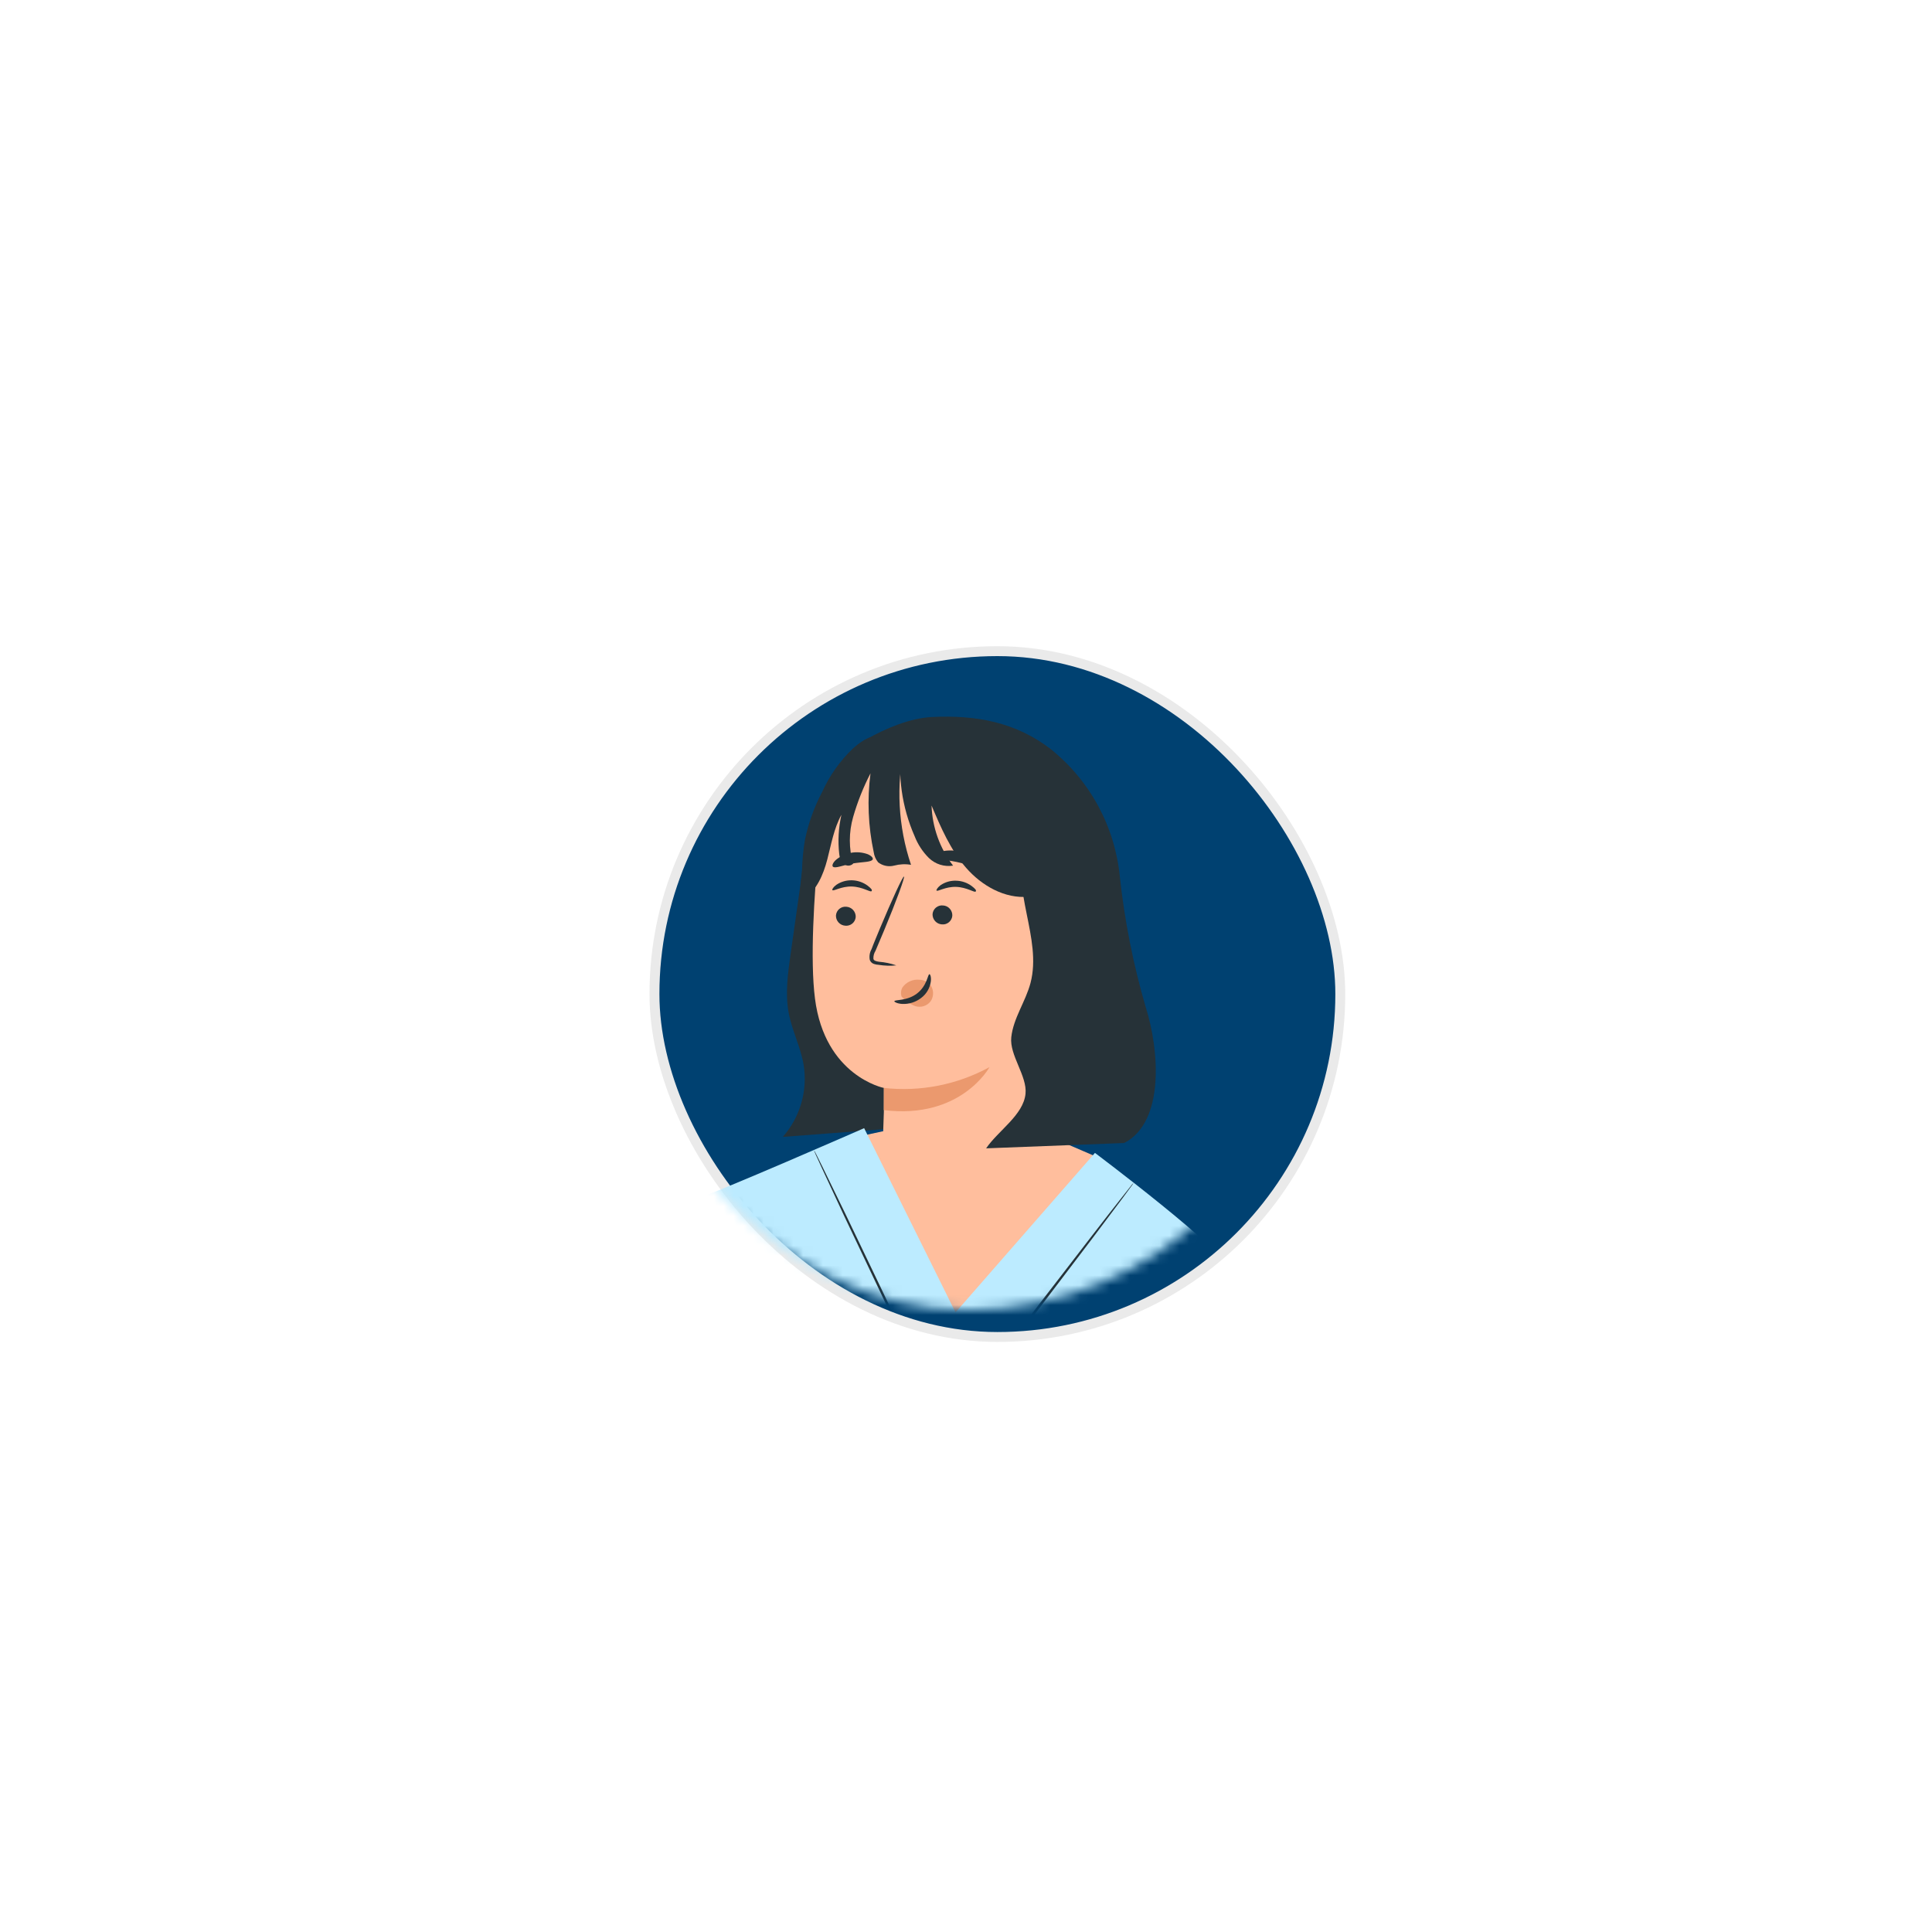 <svg width="195" height="195" viewBox="0 0 195 195" fill="none" xmlns="http://www.w3.org/2000/svg">
<g filter="url(#filter0_d)">
<g filter="url(#filter1_d)">
<rect x="61" y="28" width="70" height="70" rx="35" fill="#004171"/>
<rect x="61.389" y="28.389" width="69.222" height="69.222" rx="34.611" stroke="#EAEAEA" strokeWidth="0.778"/>
</g>
<mask id="mask0" mask-type="alpha" maskUnits="userSpaceOnUse" x="61" y="28" width="70" height="70">
<rect x="61" y="28" width="70" height="70" rx="35" fill="#004171"/>
</mask>
<g mask="url(#mask0)">
<path d="M84.329 80.657L88.976 79.651L105.587 81.017L109.12 82.538L93.97 100.28L84.329 80.657Z" fill="#FFBE9D"/>
<path d="M94.575 79.227C93.656 69.075 92.736 58.923 91.814 48.772L79.838 50.807L78.239 62.083C77.964 64.047 77.682 66.053 78.047 68.005C78.383 69.802 79.245 71.436 79.55 73.221C79.764 74.518 79.687 75.846 79.324 77.109C78.962 78.373 78.323 79.54 77.455 80.526L94.575 79.227Z" fill="#263238"/>
<path d="M111.472 54.268C111.226 51.767 110.484 49.34 109.288 47.129C108.092 44.918 106.467 42.968 104.508 41.394C100.963 38.663 96.951 37.927 92.49 38.148C90.292 38.262 87.813 39.298 85.903 40.394C83.292 41.885 82.19 44.909 80.993 47.681C78.502 53.19 78.879 60.616 80.615 62.652L111.957 81.119C115.999 78.975 115.466 71.789 114.083 67.43C112.827 63.128 111.954 58.724 111.472 54.268Z" fill="#263238"/>
<path d="M103.934 45.543L89.472 41.405C84.82 40.765 81.532 46.417 81.089 51.094C80.598 56.286 80.203 62.651 80.7 66.555C81.694 74.4 87.652 75.585 87.652 75.585C87.652 75.585 87.652 75.699 87.652 78.023L87.538 81.4C89.335 87.783 101.676 86.729 102.994 82.22L106.311 48.406C106.346 47.717 106.121 47.041 105.68 46.511C105.24 45.981 104.617 45.635 103.934 45.543Z" fill="#FFBE9D"/>
<path d="M82.819 58.167C82.808 58.428 82.899 58.684 83.074 58.878C83.248 59.073 83.492 59.192 83.754 59.209C83.88 59.223 84.009 59.211 84.131 59.175C84.254 59.139 84.367 59.078 84.466 58.998C84.565 58.917 84.646 58.817 84.706 58.704C84.766 58.591 84.802 58.468 84.813 58.34C84.823 58.08 84.731 57.825 84.557 57.63C84.383 57.436 84.14 57.317 83.879 57.298C83.752 57.284 83.624 57.294 83.501 57.33C83.378 57.366 83.264 57.426 83.165 57.508C83.066 57.589 82.984 57.689 82.925 57.802C82.866 57.915 82.83 58.039 82.819 58.167Z" fill="#263238"/>
<path d="M82.46 55.621C82.58 55.753 83.358 55.22 84.436 55.256C85.514 55.292 86.287 55.855 86.406 55.729C86.526 55.603 86.346 55.43 86.011 55.166C85.554 54.828 85.004 54.64 84.436 54.627C83.876 54.61 83.325 54.769 82.861 55.082C82.526 55.328 82.406 55.561 82.46 55.621Z" fill="#263238"/>
<path d="M92.568 58.035C92.558 58.296 92.65 58.551 92.824 58.745C92.999 58.94 93.242 59.059 93.502 59.077C93.629 59.091 93.757 59.08 93.88 59.044C94.002 59.007 94.116 58.947 94.215 58.866C94.314 58.785 94.395 58.685 94.455 58.572C94.514 58.46 94.551 58.336 94.562 58.209C94.575 57.947 94.484 57.691 94.309 57.496C94.135 57.301 93.89 57.182 93.628 57.167C93.501 57.153 93.373 57.164 93.25 57.201C93.128 57.237 93.014 57.297 92.915 57.378C92.817 57.459 92.735 57.559 92.675 57.672C92.616 57.785 92.579 57.908 92.568 58.035Z" fill="#263238"/>
<path d="M92.97 55.663C93.09 55.795 93.868 55.256 94.946 55.292C96.024 55.328 96.796 55.891 96.916 55.765C97.036 55.639 96.856 55.471 96.521 55.208C96.064 54.869 95.514 54.681 94.946 54.669C94.386 54.647 93.834 54.807 93.371 55.124C93.054 55.37 92.934 55.597 92.97 55.663Z" fill="#263238"/>
<path d="M88.91 63.215C88.347 63.02 87.761 62.897 87.167 62.849C86.898 62.807 86.634 62.748 86.599 62.556C86.584 62.271 86.657 61.989 86.808 61.748L87.682 59.676C88.91 56.73 89.802 54.286 89.682 54.25C89.563 54.215 88.485 56.556 87.251 59.502C86.958 60.233 86.652 60.921 86.407 61.586C86.222 61.913 86.161 62.295 86.233 62.664C86.269 62.762 86.326 62.851 86.402 62.922C86.478 62.994 86.57 63.047 86.67 63.077C86.822 63.125 86.979 63.153 87.137 63.161C87.723 63.256 88.319 63.274 88.91 63.215Z" fill="#263238"/>
<path d="M87.658 75.586C91.342 75.996 95.064 75.262 98.317 73.484C98.317 73.484 95.442 78.79 87.646 77.82L87.658 75.586Z" fill="#EB996E"/>
<path d="M92.448 65.352C92.323 65.146 92.147 64.975 91.938 64.855C91.728 64.734 91.492 64.669 91.251 64.664C90.918 64.628 90.582 64.683 90.277 64.822C89.973 64.961 89.712 65.18 89.52 65.454C89.383 65.709 89.347 66.006 89.418 66.287C89.478 66.43 89.418 66.358 89.538 66.46C89.9 66.852 90.349 67.152 90.85 67.334C91.123 67.416 91.415 67.413 91.687 67.326C91.958 67.238 92.197 67.07 92.371 66.843C92.52 66.626 92.606 66.372 92.619 66.109C92.633 65.846 92.574 65.584 92.448 65.352Z" fill="#EB996E"/>
<path d="M92.251 64.106C92.078 64.106 92.03 65.262 91 66.053C89.97 66.843 88.73 66.651 88.712 66.837C88.712 66.909 88.982 67.071 89.509 67.107C90.194 67.138 90.869 66.926 91.413 66.508C91.942 66.113 92.292 65.525 92.389 64.873C92.455 64.4 92.335 64.1 92.251 64.106Z" fill="#263238"/>
<path d="M92.611 52.257C92.689 52.556 93.778 52.514 95.006 52.778C96.234 53.041 97.24 53.478 97.431 53.233C97.515 53.113 97.365 52.82 96.976 52.502C96.463 52.101 95.862 51.828 95.222 51.706C94.584 51.572 93.923 51.59 93.293 51.76C92.832 51.904 92.575 52.113 92.611 52.257Z" fill="#263238"/>
<path d="M82.513 53.256C82.759 53.466 83.543 53.089 84.525 52.927C85.507 52.765 86.376 52.807 86.525 52.526C86.591 52.388 86.424 52.166 86.022 51.993C85.479 51.797 84.893 51.749 84.324 51.854C83.756 51.959 83.226 52.214 82.789 52.592C82.483 52.885 82.406 53.149 82.513 53.256Z" fill="#263238"/>
<path d="M89.454 40.861C89.02 44.023 89.469 47.244 90.754 50.166C91.075 50.995 91.567 51.748 92.197 52.376C92.517 52.685 92.904 52.916 93.328 53.05C93.752 53.184 94.201 53.218 94.64 53.148C93.303 51.401 92.543 49.281 92.467 47.082C93.407 49.298 94.371 51.55 95.952 53.364C97.532 55.178 99.862 56.508 102.257 56.286L102.089 54.675C102.383 55.855 103.054 56.906 104 57.669C104.479 58.034 105.063 58.237 105.666 58.249C106.268 58.261 106.859 58.081 107.353 57.735C106.533 53.825 108.91 49.573 107.395 45.879C106.347 43.322 103.682 41.795 101.042 40.969C97.304 39.81 93.326 39.666 89.514 40.549" fill="#263238"/>
<path d="M89.778 40.927L89.742 41.094C89.772 41.047 89.778 40.987 89.778 40.927Z" fill="#263238"/>
<path d="M89.742 41.094L89.269 40.903C87.79 40.142 86.826 39.286 84.538 41.316C83.218 42.58 82.155 44.086 81.406 45.753C80.613 47.262 80.035 48.875 79.688 50.544C79.352 52.522 79.303 54.539 79.544 56.532C80.867 55.652 81.538 54.077 81.939 52.544C82.34 51.011 82.604 49.406 83.37 48.017C83.076 49.315 83.001 50.652 83.149 51.975C83.178 52.34 83.33 52.684 83.58 52.951C83.71 53.078 83.884 53.148 84.065 53.148C84.246 53.148 84.42 53.078 84.55 52.951C84.11 51.415 84.11 49.786 84.55 48.25C84.988 46.723 85.576 45.243 86.305 43.831C85.959 46.479 86.069 49.166 86.628 51.777C86.678 52.158 86.833 52.517 87.077 52.813C87.304 52.989 87.569 53.11 87.85 53.167C88.131 53.224 88.422 53.216 88.7 53.143C89.252 52.995 89.831 52.968 90.394 53.065C89.097 49.207 88.871 45.07 89.742 41.094Z" fill="#263238"/>
<path d="M101.951 76.179C102.137 74.382 100.316 72.287 100.514 70.466C100.724 68.538 101.957 66.873 102.454 64.999C103.652 60.454 100.388 55.502 101.921 51.047L107.939 51.873L111.927 81.143L97.975 81.682C99.209 79.874 101.73 78.329 101.951 76.179Z" fill="#263238"/>
<path d="M50.646 111.227C50.646 111.227 67.532 86.999 68.94 86.675C70.347 86.352 85.664 79.645 85.664 79.645L94.886 98.245L108.958 82.142C108.958 82.142 122.09 91.993 122.868 94.185C123.647 96.376 112.862 127.79 112.862 127.79C112.862 127.79 117.713 135.293 118.647 143.736C119.581 152.179 117.713 168.126 117.713 168.126L64.419 167.635C64.419 167.635 63.856 144.083 67.904 131.808C70.089 125.191 72.514 117.317 72.514 117.317L71.263 112.784L62.508 122.634L50.646 111.227Z" fill="#BCEBFF"/>
<path d="M122.868 94.185L131 124.826L114.533 130.79L112.862 127.796L122.868 94.185Z" fill="#BCEBFF"/>
<path d="M71.281 112.79C71.202 112.483 71.145 112.171 71.114 111.856C71.018 111.257 70.904 110.377 70.784 109.293C70.551 107.125 70.311 104.113 70.287 100.778C70.266 97.931 70.413 95.086 70.73 92.257C70.856 91.167 70.97 90.293 71.078 89.694C71.113 89.378 71.173 89.066 71.257 88.76C71.266 89.076 71.244 89.393 71.192 89.706C71.126 90.305 71.042 91.191 70.946 92.275C70.754 94.448 70.569 97.448 70.593 100.772C70.617 104.095 70.82 107.101 71 109.269C71.096 110.317 71.174 111.185 71.227 111.844C71.273 112.157 71.291 112.474 71.281 112.79Z" fill="#263238"/>
<path d="M112.863 85.155C112.786 85.297 112.696 85.431 112.593 85.556L111.767 86.682L108.665 90.813L98.132 104.67L98.09 104.73H91.323L91.281 104.646C88.287 98.251 85.575 92.574 83.635 88.478C82.689 86.442 81.928 84.801 81.383 83.64C81.138 83.089 80.934 82.652 80.784 82.328L80.635 81.987C80.635 81.909 80.593 81.867 80.599 81.867L80.665 81.975L80.838 82.304L81.479 83.592C82.042 84.742 82.832 86.37 83.814 88.382C85.778 92.478 88.497 98.143 91.551 104.52L91.413 104.43H98L97.88 104.49L108.491 90.718C109.827 88.999 110.887 87.616 111.671 86.64L112.533 85.55C112.633 85.41 112.743 85.278 112.863 85.155Z" fill="#263238"/>
<path d="M115.125 131.957C115.125 131.957 115.071 131.892 114.987 131.754L114.64 131.155L113.329 128.778V128.748V128.712C114.185 125.412 115.634 119.999 117.293 113.897L120.886 100.969C121.347 99.346 121.724 98.017 121.999 97.059L122.317 95.999C122.346 95.874 122.391 95.754 122.448 95.64C122.441 95.768 122.417 95.895 122.377 96.017C122.311 96.292 122.221 96.652 122.113 97.089C121.862 98.059 121.514 99.394 121.095 101.023L117.616 113.981C115.951 120.083 114.454 125.478 113.526 128.76V128.694C114.023 129.694 114.43 130.49 114.724 131.089C114.85 131.347 114.951 131.562 115.029 131.73C115.072 131.801 115.104 131.877 115.125 131.957Z" fill="#263238"/>
<g opacity="0.3">
<path opacity="0.3" d="M71.281 112.79C69.859 110.067 69.061 107.061 68.944 103.992C68.827 100.922 69.394 97.865 70.604 95.041C70.604 95.041 70.682 109.903 71.281 112.79Z" fill="black"/>
</g>
</g>
</g>
<defs>
<filter id="filter0_d" x="0.333" y="0" width="194.444" height="194.444" filterUnits="userSpaceOnUse" color-interpolation-filters="sRGB">
<feFlood flood-opacity="0" result="BackgroundImageFix"/>
<feColorMatrix in="SourceAlpha" type="matrix" values="0 0 0 0 0 0 0 0 0 0 0 0 0 0 0 0 0 0 127 0" result="hardAlpha"/>
<feOffset dx="1.556" dy="34.222"/>
<feGaussianBlur stdDeviation="31.111"/>
<feColorMatrix type="matrix" values="0 0 0 0 0 0 0 0 0 0 0 0 0 0 0 0 0 0 0.15 0"/>
<feBlend mode="normal" in2="BackgroundImageFix" result="effect1_dropShadow"/>
<feBlend mode="normal" in="SourceGraphic" in2="effect1_dropShadow" result="shape"/>
</filter>
<filter id="filter1_d" x="57.889" y="24.889" width="82.444" height="82.444" filterUnits="userSpaceOnUse" color-interpolation-filters="sRGB">
<feFlood flood-opacity="0" result="BackgroundImageFix"/>
<feColorMatrix in="SourceAlpha" type="matrix" values="0 0 0 0 0 0 0 0 0 0 0 0 0 0 0 0 0 0 127 0" result="hardAlpha"/>
<feOffset dx="3.111" dy="3.111"/>
<feGaussianBlur stdDeviation="3.111"/>
<feColorMatrix type="matrix" values="0 0 0 0 0 0 0 0 0 0 0 0 0 0 0 0 0 0 0.25 0"/>
<feBlend mode="normal" in2="BackgroundImageFix" result="effect1_dropShadow"/>
<feBlend mode="normal" in="SourceGraphic" in2="effect1_dropShadow" result="shape"/>
</filter>
</defs>
</svg>
